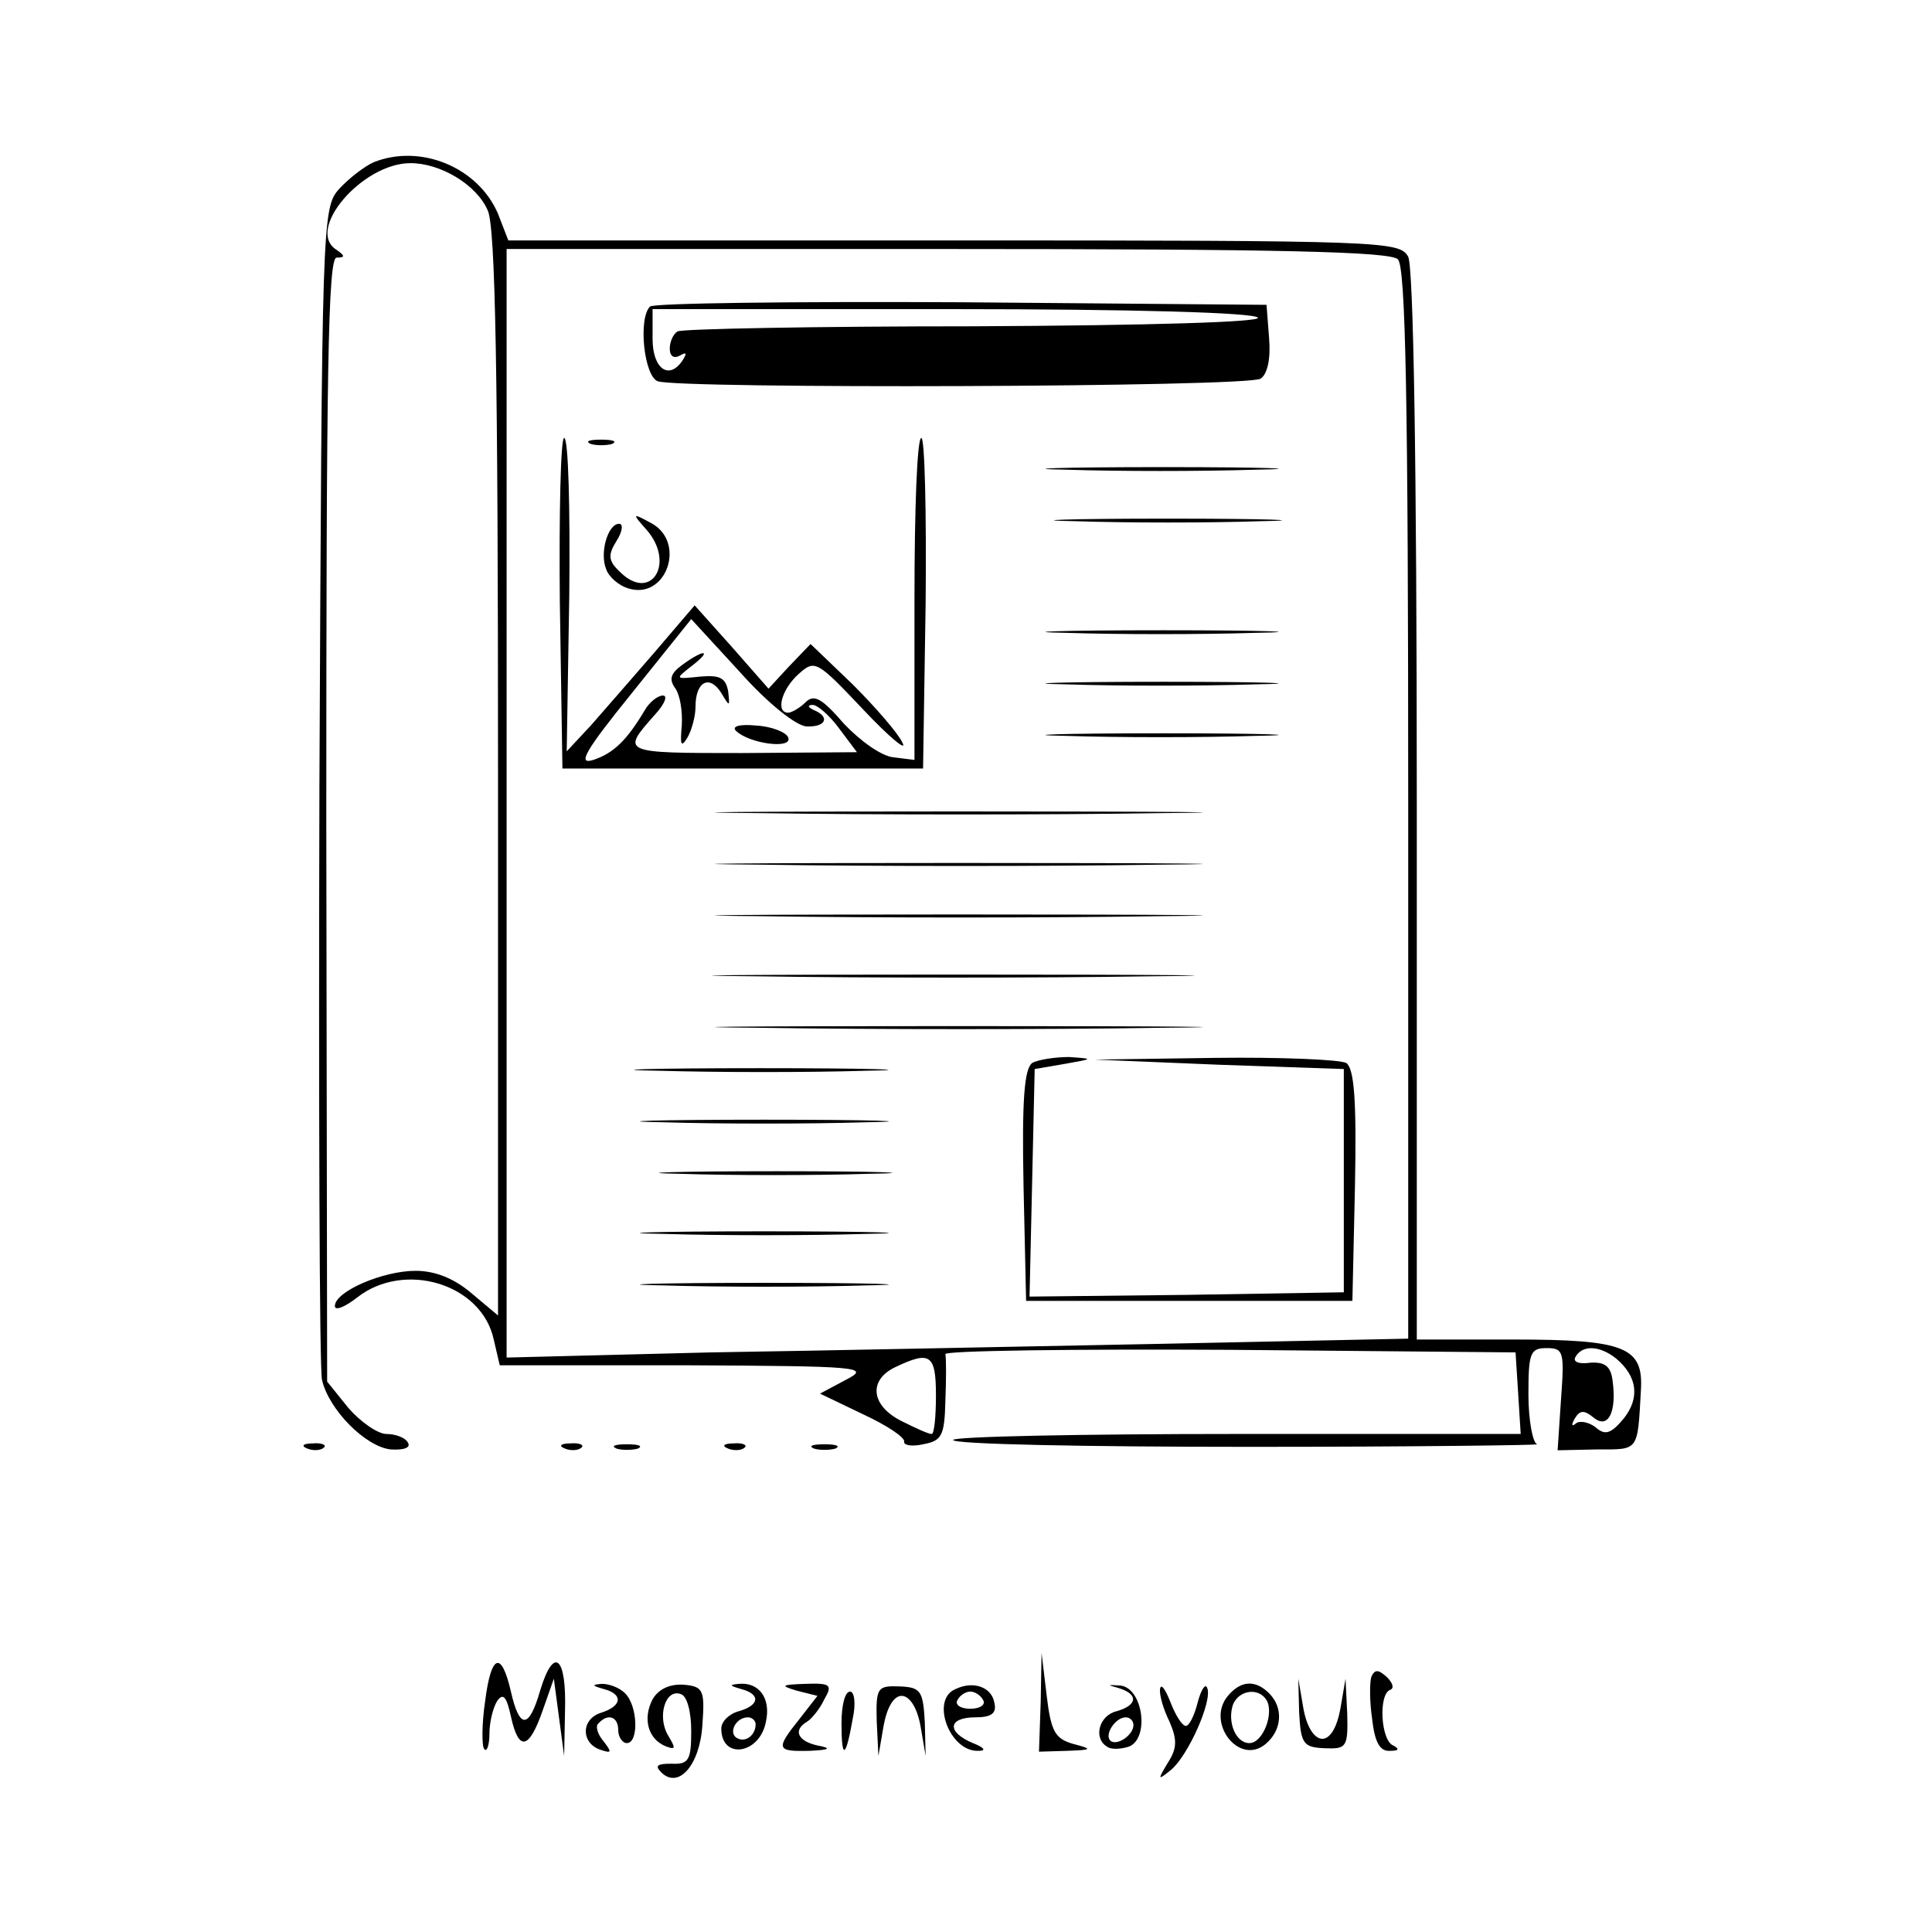 <?xml version="1.0" standalone="no"?>
<!DOCTYPE svg PUBLIC "-//W3C//DTD SVG 20010904//EN"
 "http://www.w3.org/TR/2001/REC-SVG-20010904/DTD/svg10.dtd">
<svg version="1.0" xmlns="http://www.w3.org/2000/svg"
 width="225pt" height="225pt" viewBox="0 0 225 225"
 preserveAspectRatio="xMidYMid meet">

<g transform="translate(0,225) scale(0.1,-0.1)"
fill="#000000" stroke="none">
<path d="M435 2061 c-11 -5 -29 -19 -40 -31 -20 -22 -20 -38 -23 -694 -1 -369
0 -681 3 -693 8 -35 51 -78 80 -81 15 -1 24 2 20 8 -3 6 -15 10 -25 10 -10 0
-30 14 -44 30 l-25 31 -1 654 c0 522 2 655 12 655 10 0 10 2 0 9 -37 23 30
101 86 101 35 0 77 -25 90 -55 9 -19 12 -189 12 -656 l0 -631 -31 26 c-20 17
-42 26 -65 26 -38 0 -94 -24 -94 -41 0 -6 12 -1 26 10 55 43 145 16 159 -49
l7 -30 216 0 c206 -1 216 -2 187 -17 l-30 -16 50 -24 c28 -13 49 -27 48 -32
-1 -4 9 -6 22 -3 22 4 25 10 26 51 1 25 1 49 0 54 -1 4 149 6 331 5 l333 -3 3
-47 3 -48 -331 0 c-181 0 -330 -3 -330 -7 0 -5 155 -8 345 -8 190 0 341 2 335
3 -5 2 -10 28 -10 58 0 48 2 54 21 54 20 0 21 -4 17 -59 l-4 -60 46 1 c49 0
47 -3 51 69 3 50 -18 59 -148 59 l-113 0 0 621 c0 408 -4 627 -10 640 -10 18
-27 19 -529 19 l-519 0 -12 31 c-23 54 -90 82 -145 60z m1193 -113 c9 -9 12
-164 12 -635 l0 -622 -287 -6 c-159 -3 -395 -8 -525 -10 l-238 -6 0 646 0 645
513 0 c386 0 516 -3 525 -12z m254 -1280 c25 -21 28 -46 9 -70 -15 -18 -22
-20 -33 -10 -8 6 -19 8 -23 4 -5 -4 -5 -1 -1 6 6 10 11 10 22 1 17 -14 27 7
22 43 -2 17 -9 22 -26 21 -13 -2 -21 1 -17 7 8 14 28 13 47 -2z m-792 -43 c0
-25 -2 -45 -5 -45 -4 0 -19 7 -35 15 -36 18 -39 48 -7 63 40 19 47 15 47 -33z"/>
<path d="M757 1893 c-14 -14 -7 -81 9 -87 24 -9 687 -7 702 3 8 5 12 23 10 47
l-3 39 -356 3 c-195 1 -358 -1 -362 -5z m708 -13 c3 -5 -121 -9 -331 -10 -185
0 -341 -3 -345 -6 -5 -3 -9 -12 -9 -20 0 -9 5 -12 12 -8 7 4 8 3 4 -4 -16 -26
-36 -12 -36 23 l0 35 349 0 c210 0 352 -4 356 -10z"/>
<path d="M652 1548 l3 -193 210 0 210 0 3 193 c1 105 -1 192 -5 192 -5 0 -8
-84 -8 -187 l0 -188 -24 3 c-14 1 -39 19 -58 39 -26 30 -35 35 -45 25 -6 -6
-16 -12 -20 -12 -15 0 -8 27 12 45 19 17 21 16 75 -41 31 -33 52 -50 46 -39
-5 11 -31 41 -58 68 l-49 47 -25 -26 -24 -26 -43 49 -43 48 -47 -55 c-26 -30
-59 -68 -74 -85 l-28 -30 3 183 c1 100 -1 182 -6 182 -4 0 -6 -87 -5 -192z
m287 -144 c23 -1 28 11 9 19 -7 3 -8 6 -2 6 5 1 20 -12 31 -27 l21 -28 -134
-1 c-141 0 -141 0 -101 45 11 12 15 22 9 22 -6 0 -16 -8 -21 -17 -21 -35 -36
-50 -60 -58 -19 -6 -10 10 45 78 l69 86 57 -62 c32 -36 65 -62 77 -63z"/>
<path d="M795 1476 c-14 -10 -16 -17 -9 -27 6 -8 9 -27 8 -44 -2 -22 -1 -26 6
-15 5 8 10 25 10 37 0 29 16 38 30 16 10 -17 10 -16 8 2 -3 16 -10 19 -33 17
-29 -3 -29 -3 -10 12 25 19 16 21 -10 2z"/>
<path d="M857 1399 c15 -15 66 -22 61 -8 -2 6 -19 13 -37 14 -20 2 -29 -1 -24
-6z"/>
<path d="M688 1733 c6 -2 18 -2 25 0 6 3 1 5 -13 5 -14 0 -19 -2 -12 -5z"/>
<path d="M1242 1703 c59 -2 158 -2 220 0 62 1 14 3 -107 3 -121 0 -172 -2
-113 -3z"/>
<path d="M753 1633 c34 -39 5 -85 -31 -49 -14 13 -14 20 -4 36 7 11 8 20 3 20
-13 0 -23 -34 -15 -53 3 -9 15 -19 25 -22 45 -15 69 54 27 76 -22 12 -22 11
-5 -8z"/>
<path d="M1253 1643 c59 -2 155 -2 215 0 59 1 10 3 -108 3 -118 0 -167 -2
-107 -3z"/>
<path d="M1242 1513 c59 -2 158 -2 220 0 62 1 14 3 -107 3 -121 0 -172 -2
-113 -3z"/>
<path d="M1242 1453 c59 -2 158 -2 220 0 62 1 14 3 -107 3 -121 0 -172 -2
-113 -3z"/>
<path d="M1242 1393 c59 -2 158 -2 220 0 62 1 14 3 -107 3 -121 0 -172 -2
-113 -3z"/>
<path d="M888 1303 c128 -2 335 -2 460 0 125 1 20 2 -233 2 -253 0 -355 -1
-227 -2z"/>
<path d="M888 1243 c128 -2 335 -2 460 0 125 1 20 2 -233 2 -253 0 -355 -1
-227 -2z"/>
<path d="M888 1183 c128 -2 335 -2 460 0 125 1 20 2 -233 2 -253 0 -355 -1
-227 -2z"/>
<path d="M883 1113 c125 -2 329 -2 455 0 125 1 22 2 -228 2 -250 0 -353 -1
-227 -2z"/>
<path d="M888 1053 c128 -2 335 -2 460 0 125 1 20 2 -233 2 -253 0 -355 -1
-227 -2z"/>
<path d="M1202 1012 c-9 -7 -12 -42 -10 -143 l3 -134 190 0 190 0 3 134 c2
101 -1 136 -10 143 -7 4 -76 7 -153 6 l-140 -2 145 -6 145 -5 0 -130 0 -130
-183 -3 -183 -2 3 132 3 133 35 6 c34 6 34 6 5 8 -16 0 -36 -3 -43 -7z"/>
<path d="M768 1003 c68 -2 176 -2 240 0 64 1 9 3 -123 3 -132 0 -185 -2 -117
-3z"/>
<path d="M773 943 c64 -2 170 -2 235 0 64 1 11 3 -118 3 -129 0 -182 -2 -117
-3z"/>
<path d="M792 883 c59 -2 158 -2 220 0 62 1 14 3 -107 3 -121 0 -172 -2 -113
-3z"/>
<path d="M773 813 c64 -2 170 -2 235 0 64 1 11 3 -118 3 -129 0 -182 -2 -117
-3z"/>
<path d="M773 753 c64 -2 170 -2 235 0 64 1 11 3 -118 3 -129 0 -182 -2 -117
-3z"/>
<path d="M358 563 c7 -3 16 -2 19 1 4 3 -2 6 -13 5 -11 0 -14 -3 -6 -6z"/>
<path d="M658 563 c7 -3 16 -2 19 1 4 3 -2 6 -13 5 -11 0 -14 -3 -6 -6z"/>
<path d="M718 563 c6 -2 18 -2 25 0 6 3 1 5 -13 5 -14 0 -19 -2 -12 -5z"/>
<path d="M848 563 c7 -3 16 -2 19 1 4 3 -2 6 -13 5 -11 0 -14 -3 -6 -6z"/>
<path d="M948 563 c6 -2 18 -2 25 0 6 3 1 5 -13 5 -14 0 -19 -2 -12 -5z"/>
<path d="M565 269 c-4 -27 -4 -53 -1 -56 3 -4 6 5 6 18 0 13 4 30 9 38 7 10
11 5 16 -18 9 -41 21 -39 37 7 l13 37 6 -45 6 -45 1 52 c2 64 -13 77 -29 24
-13 -45 -24 -45 -34 -1 -11 48 -23 44 -30 -11z"/>
<path d="M1212 268 l-2 -58 33 1 c29 1 30 2 7 8 -21 6 -26 14 -31 56 l-6 50
-1 -57z"/>
<path d="M1597 297 c-2 -7 -2 -29 1 -49 3 -27 9 -38 21 -37 10 0 11 2 4 6 -15
5 -18 60 -4 65 5 2 3 8 -4 15 -10 9 -14 9 -18 0z"/>
<path d="M703 283 c23 -6 22 -20 -4 -28 -23 -8 -22 -36 1 -43 12 -4 13 -3 3
10 -7 8 -10 18 -6 21 11 12 23 8 23 -8 0 -8 5 -15 10 -15 14 0 13 43 -2 58 -7
7 -19 11 -27 11 -12 -1 -12 -2 2 -6z"/>
<path d="M760 271 c-12 -23 -5 -47 16 -55 11 -4 11 -2 2 13 -13 22 -3 55 15
48 7 -2 12 -20 12 -43 0 -34 -3 -39 -23 -38 -16 0 -20 -2 -12 -10 20 -20 45 8
48 55 3 41 1 45 -22 47 -16 1 -29 -5 -36 -17z"/>
<path d="M863 283 c23 -6 22 -19 -3 -26 -11 -3 -20 -12 -20 -20 0 -37 45 -30
52 8 6 27 -8 46 -31 44 -12 -1 -12 -2 2 -6z m17 -41 c0 -13 -12 -22 -22 -16
-10 6 -1 24 13 24 5 0 9 -4 9 -8z"/>
<path d="M928 281 l24 -6 -21 -27 c-28 -35 -27 -38 12 -37 23 1 26 3 10 6 -24
5 -30 18 -13 28 5 3 15 15 20 26 10 17 7 19 -22 18 -28 -1 -30 -2 -10 -8z"/>
<path d="M1021 246 l2 -41 6 35 c4 22 12 35 21 35 9 0 18 -13 22 -35 l6 -35
-1 40 c-2 36 -5 40 -29 41 -26 1 -28 -1 -27 -40z"/>
<path d="M1113 283 c-30 -12 -7 -74 27 -72 9 0 6 4 -7 9 -31 13 -29 30 3 30
19 0 25 5 22 17 -3 18 -24 26 -45 16z m32 -13 c3 -5 -3 -10 -15 -10 -12 0 -18
5 -15 10 3 6 10 10 15 10 5 0 12 -4 15 -10z"/>
<path d="M1303 284 c23 -7 22 -20 -3 -27 -20 -5 -27 -31 -11 -41 5 -4 17 -3
26 0 24 10 16 68 -10 71 -16 1 -16 1 -2 -3z m17 -43 c0 -12 -20 -25 -27 -18
-7 7 6 27 18 27 5 0 9 -4 9 -9z"/>
<path d="M1351 283 c-1 -7 4 -24 11 -38 9 -21 9 -31 -2 -48 -12 -20 -12 -21 4
-8 20 17 48 80 42 95 -2 6 -7 -1 -11 -16 -4 -16 -10 -28 -14 -28 -4 0 -12 12
-18 28 -6 15 -11 22 -12 15z"/>
<path d="M1430 275 c-26 -31 13 -82 44 -56 19 16 21 42 4 59 -16 16 -33 15
-48 -3z m45 -5 c9 -15 -4 -50 -20 -50 -16 0 -26 25 -19 45 7 17 30 20 39 5z"/>
<path d="M1513 255 c2 -36 5 -40 30 -41 25 -1 27 1 26 40 l-2 41 -6 -35 c-4
-22 -12 -35 -21 -35 -9 0 -18 13 -22 35 l-6 35 1 -40z"/>
<path d="M980 243 c0 -43 5 -41 13 5 4 18 2 32 -3 32 -6 0 -10 -16 -10 -37z"/>
</g>
</svg>
